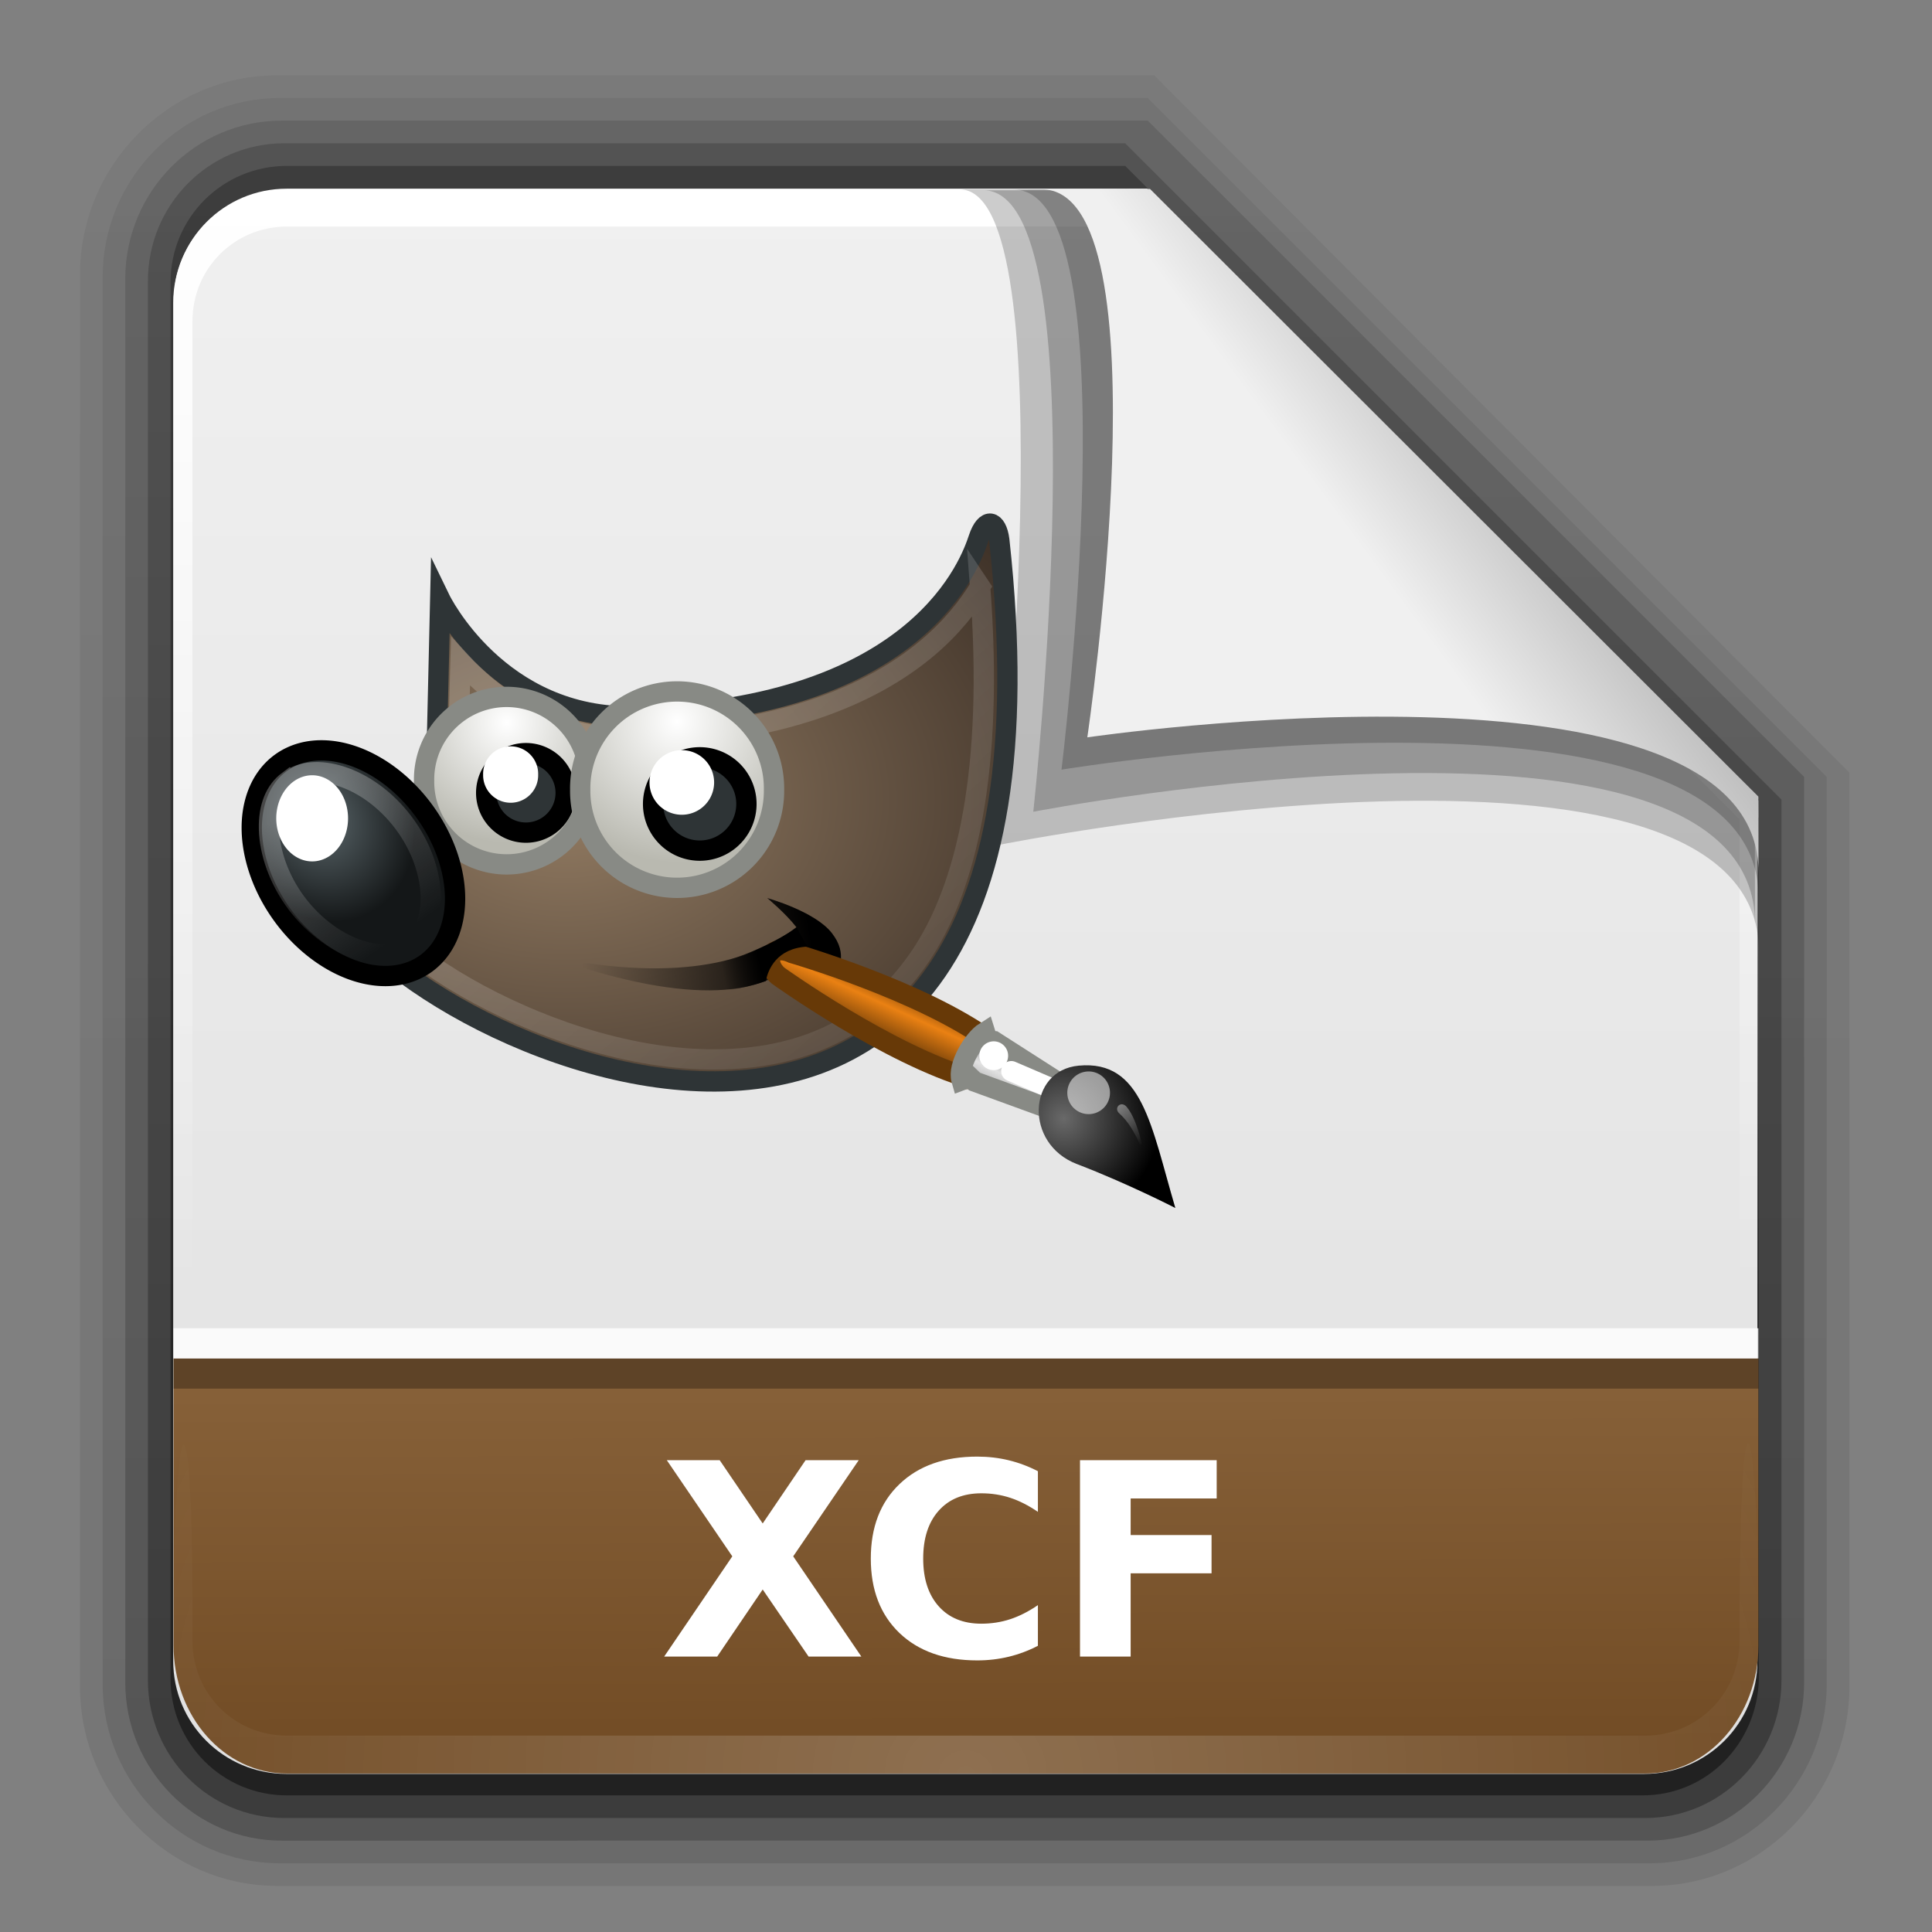 <svg height="64" width="64" xmlns="http://www.w3.org/2000/svg" xmlns:xlink="http://www.w3.org/1999/xlink"><rect width="100%" height="100%" fill="#808080" stroke="none"/><linearGradient id="a"><stop offset="0" stop-color="#fff"/><stop offset="1" stop-color="#fff" stop-opacity="0"/></linearGradient><linearGradient id="b"><stop offset="0"/><stop offset="1" stop-opacity="0"/></linearGradient><linearGradient id="c" gradientTransform="matrix(1.006 0 0 .994 100 0)" gradientUnits="userSpaceOnUse" x1="45.448" x2="45.448" y1="92.54" y2="7.017"><stop offset="0"/><stop offset="1" stop-opacity=".588"/></linearGradient><linearGradient id="d" gradientTransform="matrix(.881 0 0 .881 102.247 -91.379)" gradientUnits="userSpaceOnUse" x1="32.251" x2="32.251" xlink:href="#c" y1="6.132" y2="90.239"/><linearGradient id="e" gradientTransform="matrix(.857 0 0 .857 103.39 -90.236)" gradientUnits="userSpaceOnUse" x1="32.251" x2="32.251" xlink:href="#c" y1="6.132" y2="90.239"/><linearGradient id="f" gradientTransform="matrix(0 -1.012 .893 0 1.143 64.286)" gradientUnits="userSpaceOnUse" x1="7.371" x2="23.766" y1="51.47" y2="51.433"><stop offset="0" stop-color="#724c25"/><stop offset="1" stop-color="#866038"/></linearGradient><linearGradient id="g" gradientTransform="matrix(.89 0 0 -.889 101.829 91.764)" gradientUnits="userSpaceOnUse" x1="32.251" x2="32.251" xlink:href="#c" y1="6.132" y2="90.239"/><linearGradient id="h" gradientTransform="matrix(.887 0 0 -.886 101.972 91.632)" gradientUnits="userSpaceOnUse" x1="32.251" x2="32.251" xlink:href="#c" y1="6.132" y2="90.239"/><linearGradient id="i" gradientTransform="matrix(.884 0 0 -.884 102.091 91.523)" gradientUnits="userSpaceOnUse" x1="32.251" x2="32.251" xlink:href="#c" y1="6.132" y2="90.239"/><linearGradient id="j" gradientUnits="userSpaceOnUse" x1="78.043" x2="78.043" y1="-43.812" y2="-113.823"><stop offset="0" stop-color="#e0e0e0"/><stop offset="1" stop-color="#f0f0f0"/></linearGradient><radialGradient id="k" cx="48" cy="90.172" gradientTransform="matrix(1.033 0 0 .893 -5.599 -22.296)" gradientUnits="userSpaceOnUse" r="42" xlink:href="#a"/><linearGradient id="l" gradientTransform="matrix(.893 0 0 .897 1.143 -22.165)" gradientUnits="userSpaceOnUse" x1="36.357" x2="36.357" xlink:href="#a" y1="6" y2="63.893"/><linearGradient id="m" gradientTransform="matrix(2.447 0 0 2.491 -19.059 -21.607)" gradientUnits="userSpaceOnUse" x1="32.892" x2="36.358" y1="8.059" y2="5.457"><stop offset="0" stop-color="#f0f0f0"/><stop offset="1" stop-color="#b0b0b0"/></linearGradient><radialGradient id="n" cx="18.558" cy="22.3" gradientTransform="matrix(2.116 0 0 1.548 -13.457 9.889)" gradientUnits="userSpaceOnUse" r="19.229"><stop offset="0" stop-color="#937c63"/><stop offset="1" stop-color="#291f19"/></radialGradient><linearGradient id="o" gradientUnits="userSpaceOnUse" x1="40.076" x2="26.784" xlink:href="#b" y1="51.715" y2="54.353"/><linearGradient id="p" gradientUnits="userSpaceOnUse" x1="23.911" x2="53.218" xlink:href="#a" y1="40.594" y2="73.863"/><radialGradient id="q" cx="22.33" cy="39.905" gradientUnits="userSpaceOnUse" r="7.068" xlink:href="#r"/><linearGradient id="r"><stop offset="0" stop-color="#fff"/><stop offset="1" stop-color="#b9b9b0"/></linearGradient><radialGradient id="s" cx="6.024" cy="25.271" gradientTransform="matrix(.952 -.55 .641 1.111 -10.558 20.872)" gradientUnits="userSpaceOnUse" r="4.831"><stop offset="0" stop-color="#5b676b"/><stop offset="1" stop-color="#141718"/></radialGradient><linearGradient id="t" gradientTransform="matrix(.955 -.715 .715 .955 -12.185 26.531)" gradientUnits="userSpaceOnUse" x1="6.305" x2="5.985" xlink:href="#a" y1="23.362" y2="31.57"/><radialGradient id="u" cx="32.352" cy="39.839" gradientUnits="userSpaceOnUse" r="8.298" xlink:href="#r"/><linearGradient id="v" gradientUnits="userSpaceOnUse" x1="-12.287" x2="-21.551" y1="21.118" y2="13.06"><stop offset="0" stop-color="#6e3d09"/><stop offset=".242" stop-color="#ea8113"/><stop offset=".621" stop-color="#5c3307"/><stop offset="1" stop-color="#e07c12"/></linearGradient><linearGradient id="w" gradientUnits="userSpaceOnUse" x1="-27.012" x2="-23.298" y1="28.198" y2="31.636"><stop offset="0" stop-color="#bdbdbd"/><stop offset=".333" stop-color="#e2e2e2"/><stop offset=".667" stop-color="#a3a3a3"/><stop offset="1" stop-color="#ddd"/></linearGradient><radialGradient id="x" cx="15.415" cy="35.357" gradientTransform="matrix(1.573 0 0 1.533 -55.367 -21.358)" gradientUnits="userSpaceOnUse" r="7.579"><stop offset="0" stop-color="#696969"/><stop offset="1"/></radialGradient><linearGradient id="y" gradientTransform="matrix(.755 .395 -.395 .755 -25.912 6.533)" gradientUnits="userSpaceOnUse" x1="13.236" x2="7.752" xlink:href="#a" y1="37.752" y2="42.282"/><linearGradient id="z" gradientUnits="userSpaceOnUse" x1="37.271" x2="35.082" xlink:href="#b" y1="54.239" y2="54.766"/><g transform="matrix(.7 0 0 .7 1.2 18)"><g transform="matrix(1.071 0 0 1.071 -110.856 -31.886)"><path d="m114.158 89.093c-4.789 0-8.717-3.971-8.717-8.813v-62.375c0-4.842 3.928-8.813 8.717-8.813h38.749l30.717 30.813v40.375c0 4.842-3.928 8.813-8.717 8.813z" fill="url(#g)" opacity=".08"/><path d="m114.263 88.093c-4.306 0-7.822-3.555-7.822-7.909v-62.181c0-4.354 3.516-7.909 7.822-7.909h38.36l30 30v40.091c0 4.354-3.516 7.909-7.822 7.909z" fill="url(#h)" opacity=".1"/><path d="m114.351 87.093c-3.808 0-6.909-3.137-6.909-6.989v-62.023c0-3.852 3.101-6.989 6.909-6.989h38.273l29 29v40.011c0 3.852-3.101 6.989-6.909 6.989z" fill="url(#i)" opacity=".2"/><path d="m114.465-86.093h60.135c3.337 0 6.023 2.718 6.023 6.094v38.906l-29 29h-37.158c-3.337 0-6.023-2.718-6.023-6.094v-61.812c0-3.376 2.686-6.094 6.023-6.094z" fill="url(#d)" opacity=".3" transform="scale(1 -1)"/><path d="m114.585-85.093h59.896c2.849 0 5.076 2.294 5.143 5.143v38.857l-28 28h-37.039c-2.849 0-5.143-2.294-5.143-5.143v-61.714c0-2.849 2.294-5.143 5.143-5.143z" fill="url(#e)" opacity=".45" transform="scale(1 -1)"/></g><path d="m48.043-113.812h38l27 27v38c0 2.77-2.23 5-5 5h-60c-2.77 0-5-2.23-5-5v-60c0-2.77 2.23-5 5-5z" fill="url(#j)" transform="matrix(1.071 0 0 1.071 -39.617 105.156)"/><path d="m11.857-16.785c-2.968 0-5.357 2.399-5.357 5.379v1.793 58.821c4.132 8.719 1.07 6.203.893.897v-58.821-1.793c0-2.494 1.98-4.483 4.464-4.483h1.786 37.143 1.786l28.036 28.054v1.793 35.249c-2.513 6.594.893 7.469.893-.897v-35.249-1.793l-28.929-28.951z" fill="url(#l)"/><path d="m6.5 52.143c0 3.364 2.389 6.071 5.357 6.071h64.286c2.968 0 5.357-2.708 5.357-6.071v-13.571h-75z" fill="url(#f)"/><path d="m11.857 58.214c-2.968 0-5.357-2.399-5.357-5.379v-1.793c.037-10.901.893-11.133.893-.897v1.793c0 2.494 1.98 4.483 4.464 4.483h1.786 60.714 1.786c2.484 0 4.464-1.989 4.464-4.483v-1.793c.088-12.153.893-7.994.893.897v1.793c-0 2.98-2.389 5.379-5.357 5.379z" fill="url(#k)" opacity=".2"/><g fill-rule="evenodd"><path d="m43.694-16.752c5.137-.033 1.88 31.017 1.88 31.017s35.953-7.168 35.953 5.079c0-2.983-.009-6.343-.009-6.343l-29.605-29.749z" opacity=".2" stroke-width="1.995"/><path d="m44.814-16.709c5.608-.033 2.37 29.41 2.37 29.41s34.154-6.618 34.154 5.299c0-2.903-.009-6.173-.009-6.173l-28.577-28.532z" opacity=".2" stroke-width="1.941"/><path d="m46.257-16.741c5.655-.007 2.262 27.449 2.262 27.449s32.989-5.405 32.989 6.06c0-2.793-.009-3.796-.009-3.796l-29.767-29.732z" opacity=".2" stroke-width="1.871"/><path d="m47.578-16.756c6.006 0 2.163 25.936 2.163 25.936s31.765-4.671 31.765 6.389c0-2.694-.008-3.586-.008-3.586l-28.791-28.757z" fill="url(#m)" stroke-width="1.805"/></g><path d="m6.5 38.571h75v1.429h-75z" opacity=".3"/><path d="m6.5 37.143h75v1.429h-75z" fill="#fff" opacity=".8"/><g fill="#fff" transform="matrix(.85 0 0 .85 1.426 -23.117)"><path d="m40.467 83.593 3.794 5.581h-2.937l-2.556-3.735-2.534 3.735h-2.952l3.794-5.581-3.647-5.354h2.944l2.395 3.523 2.388-3.523h2.959z"/><path d="m54.09 88.573q-.776.403-1.619.608-.842.205-1.758.205-2.732 0-4.329-1.523-1.597-1.531-1.597-4.146 0-2.622 1.597-4.146 1.597-1.531 4.329-1.531.916 0 1.758.205.842.205 1.619.608v2.263q-.784-.535-1.545-.784-.762-.249-1.604-.249-1.509 0-2.373.967-.864.967-.864 2.666 0 1.692.864 2.659.864.967 2.373.967.842 0 1.604-.249.762-.249 1.545-.784z"/><path d="m56.434 78.239h7.61v2.131h-4.79v2.036h4.504v2.131h-4.504v4.636h-2.82z"/></g><g transform="matrix(.805 0 0 .805 4.285 -23.644)"><path d="m18.427 32.665s3.431 7.075 11.457 6.875c16.819-.422 19.769-9.196 20.191-10.462.422-1.266 1.068-1.074 1.217.096 5.486 49.792-38.069 28.428-39.616 19.948 8.65-2.532 6.54-7.384 6.54-7.384z" fill="url(#n)" fill-rule="evenodd" stroke="#2e3436" stroke-miterlimit="10" stroke-width="1.194"/><path d="m24.828 53.669c8.043 1.609 12.139.117 14.536-1.734-.633-.818-1.714-1.714-1.714-1.714s2.809.78 3.798 2.057c.986 1.273.366 2.057.108 3.686-.575-1.431-1.647-1.967-1.792-2.535-2.156 2.98-7.527 2.856-14.935.24z" fill="url(#o)" fill-rule="evenodd"/><path d="m50.168 31.92c-.671 1.106-1.679 2.427-3.208 3.692-3.141 2.601-8.415 4.968-17.045 5.184-5.042.125-8.298-2.308-10.294-4.476l-.149 5.333c.162.5.496 1.66-.075 3.245-.614 1.706-2.571 3.451-5.93 4.774.299.623.591 1.246 1.492 2.126 1.227 1.199 2.932 2.492 4.96 3.655 4.056 2.326 9.311 4.169 14.21 4.252 4.899.083 9.378-1.473 12.457-5.968 2.839-4.143 4.395-11.157 3.581-21.819z" fill="none" opacity=".185" stroke="url(#p)" stroke-miterlimit="10" stroke-width="1.194"/><path d="m27.183 43.32a4.853 4.853 0 1 1 -9.705 0 4.853 4.853 0 1 1 9.705 0z" fill="url(#q)" fill-rule="evenodd" stroke="#888a85" stroke-miterlimit="10" stroke-width="1.194"/><path d="m17.516 45.148a7.279 5.169 54.192 1 1 -8.384 6.049 7.279 5.169 54.192 1 1 8.384-6.049z" fill="url(#s)" fill-rule="evenodd" stroke="#000" stroke-miterlimit="10" stroke-width="1.194"/><path d="m25.802 44.039a2.336 2.336 0 1 1 -4.673 0 2.336 2.336 0 1 1 4.673 0z" fill="#2e3436" fill-rule="evenodd" stroke="#000" stroke-miterlimit="10" stroke-width="1.194"/><path d="m9.489 43.336c-.763.571-1.164 1.537-1.128 2.849.036 1.311.554 2.917 1.616 4.335s2.457 2.366 3.706 2.77c1.248.404 2.289.29 3.051-.281.763-.571 1.166-1.584 1.136-2.901-.03-1.317-.534-2.89-1.594-4.305-1.06-1.415-2.427-2.341-3.683-2.74s-2.341-.297-3.103.274z" fill="none" opacity=".281" stroke="url(#t)" stroke-miterlimit="10" stroke-width="1.194"/><g fill-rule="evenodd"><path d="m13.008 45.535a2.11 2.532 0 1 1 -4.22 0 2.11 2.532 0 1 1 4.22 0z" fill="#fff"/><path d="m24.184 42.961a1.618 1.618 0 1 1 -3.235 0 1.618 1.618 0 1 1 3.235 0z" fill="#fff"/><path d="m38.049 43.848a5.697 5.697 0 1 1 -11.393 0 5.697 5.697 0 1 1 11.393 0z" fill="url(#u)" stroke="#888a85" stroke-miterlimit="10" stroke-width="1.194"/><path d="m36.427 44.691a2.743 2.743 0 1 1 -5.486 0 2.743 2.743 0 1 1 5.486 0z" fill="#2e3436" stroke="#000" stroke-miterlimit="10" stroke-width="1.194"/><path d="m34.528 43.426a1.899 1.899 0 1 1 -3.798 0 1.899 1.899 0 1 1 3.798 0z" fill="#fff"/></g><g transform="matrix(-.137 -.465 .465 -.137 35.543 53.219)"><g stroke-linecap="round" stroke-width="2.46"><path d="m-23.364 23.568 3.71 3.469c8.347-6.381 17.094-20.099 17.094-20.099 1.976-2.242-.117-3.75-2.165-2.398 0 0-12.97 10.115-18.639 19.028z" fill="url(#v)" stroke="#673907"/><path d="m-30.45 32.814 2.246 1.934 8.493-7.367.275-.706 1.094-.018c-.438-1.562-2.942-4.383-4.817-4.383l.082 1.09-.67.38z" fill="url(#w)" stroke="#888a85"/><path d="m-23.801 28.377-4.365 5.266" fill="none" stroke="#fff" stroke-linejoin="round"/></g><path d="m-45.341 42.77c10.444 0 18.37 1.244 19.871-6.355 1.209-6.123-7.211-9.057-11.383-3.591-4.019 5.266-8.488 9.946-8.488 9.946z" fill="url(#x)"/><path d="m8.875 37.75a1.25 1.25 0 1 1 -2.5 0 1.25 1.25 0 1 1 2.5 0z" fill="#fff" opacity=".528" transform="matrix(2.07 0 0 2.07 -44.75 -41.51)"/><path d="m8.875 37.75a1.25 1.25 0 1 1 -2.5 0 1.25 1.25 0 1 1 2.5 0z" fill="#fff" transform="matrix(1.397 0 0 1.397 -32.055 -25.877)"/><path d="m-38.544 40.909s3.722.094 6.117-1.412c.847-.533 1.516.65.494 1.087-2.207.945-6.61.325-6.61.325z" fill="url(#y)" opacity=".428"/></g><path d="m33.5 55.663c1.787.171 3.401-.325 4.072-.566.117-.663.64-1.935 2.442-2.019l-.633-1.108s-2.347 1.609-4.853 2.083z" fill="url(#z)" fill-rule="evenodd"/></g></g></svg>
